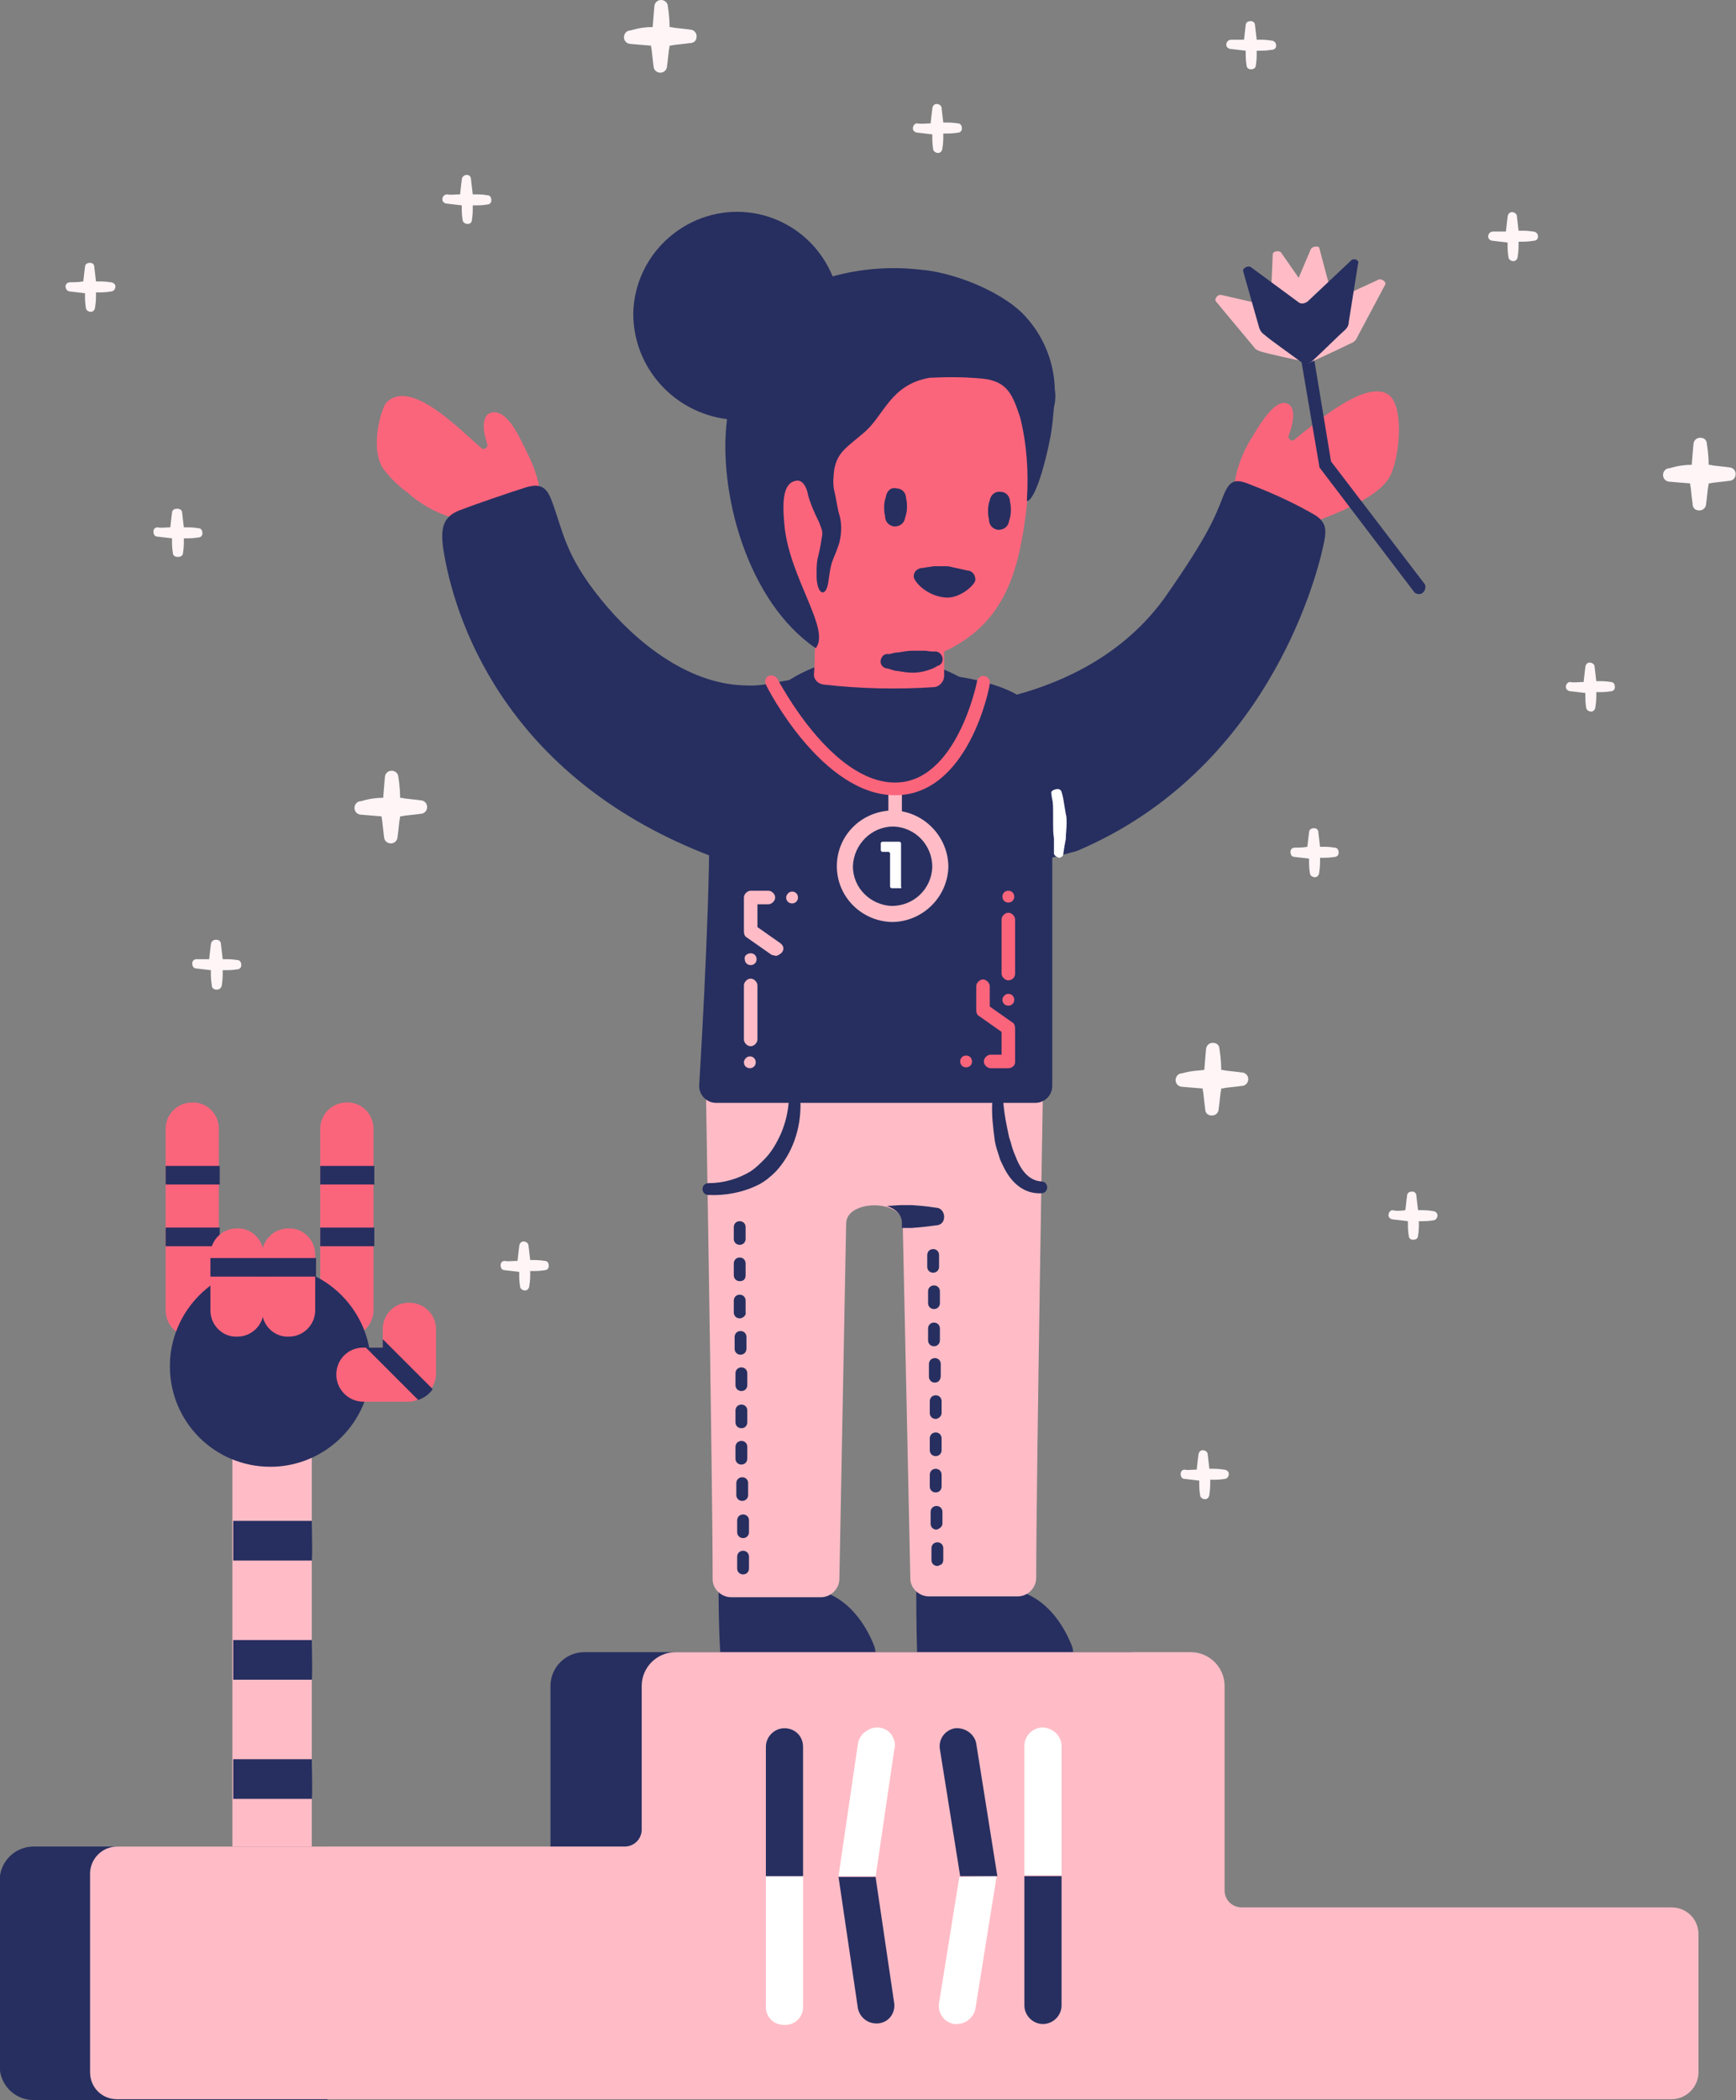 <?xml version="1.0" encoding="utf-8"?>
<!-- Generator: Adobe Illustrator 26.2.1, SVG Export Plug-In . SVG Version: 6.00 Build 0)  -->
<svg version="1.1" id="Calque_1" xmlns="http://www.w3.org/2000/svg" xmlns:xlink="http://www.w3.org/1999/xlink" x="0px" y="0px"
	 viewBox="0 0 205.5 248.5" style="enable-background:new 0 0 205.5 248.5;" xml:space="preserve">
<rect x="0" y="0" width="205.5" height="248.5" fill="#808080" stroke="none"/>
<style type="text/css">
	.st0{clip-path:url(#SVGID_00000072277766263392543500000011617843422449440191_);}
	.st1{fill:#FFBCC6;}
	.st2{fill:#FB657C;}
	.st3{fill:#272F60;}
	.st4{fill:#FFFFFF;}
	.st5{fill:#FFF5F7;}
</style>
<g id="TEXTES_FR">
</g>
<g>
	<g id="ILLUSTRATIONS">
		<g id="ICONO_00000070108196046343422350000008966603590513151140_" transform="translate(118.262 483.999)">
			<g id="Groupe_1229_00000171686743779613466820000008994006477444125841_" transform="translate(19.648 130.362)">
				<g>
					<g>
						<defs>
							<rect id="SVGID_1_" x="-118.3" y="-484" width="39" height="117.5"/>
						</defs>
						<clipPath id="SVGID_00000026883293999347120500000016310362697389244309_">
							<use xlink:href="#SVGID_1_"  style="overflow:visible;"/>
						</clipPath>
						
							<g id="Groupe_1228_00000021827226857247726930000007747977002001192321_" style="clip-path:url(#SVGID_00000026883293999347120500000016310362697389244309_);">
							<path id="Tracé_4460_00000138535423387040218500000014332458985901910695_" class="st1" d="M-52.9-366.5h-32.2
								c-14,0-25.3-11.3-25.3-25.2v-56.8c0-2.6,2.1-4.7,4.7-4.7c2.6,0,4.7,2.1,4.7,4.7v56.8c0,8.8,7.1,15.8,15.9,15.9h32.2
								c2.6,0,4.7,2.1,4.7,4.7C-48.2-368.5-50.3-366.5-52.9-366.5"/>
							<path id="Tracé_4461_00000181790613509463539580000008221036762732998576_" class="st2" d="M-100-459.3
								c0,1.8,1.5,3.2,3.2,3.1c1.7,0,3.1-1.4,3.1-3.1v-21.5c0-1.8-1.5-3.2-3.2-3.1c-1.7,0-3.1,1.4-3.1,3.1V-459.3z"/>
							
								<rect id="Rectangle_696_00000072241729911227439540000014663164653132502917_" x="-100" y="-469.1" class="st3" width="6.4" height="2.2"/>
							
								<rect id="Rectangle_697_00000155853167626695697070000008341101753137298874_" x="-100" y="-476.4" class="st3" width="6.4" height="2.2"/>
							<path id="Tracé_4462_00000167359286820411396390000001389660970409090695_" class="st2" d="M-118.3-459.3
								c0,1.8,1.5,3.2,3.2,3.1c1.7,0,3.1-1.4,3.1-3.1v-21.5c0-1.8-1.5-3.2-3.2-3.1c-1.7,0-3.1,1.4-3.1,3.1V-459.3z"/>
							
								<rect id="Rectangle_698_00000107572367213479020330000012959616033058257807_" x="-118.3" y="-469.1" class="st3" width="6.4" height="2.2"/>
							
								<rect id="Rectangle_699_00000151502489175142797910000014073749180817491095_" x="-118.3" y="-476.4" class="st3" width="6.4" height="2.2"/>
							<path id="Tracé_4463_00000085251085853020094780000006747267003754127748_" class="st3" d="M-105.9-464.6
								c6.6,0,11.9,5.4,11.9,11.9c0,6.6-5.4,11.9-11.9,11.9c-6.6,0-11.9-5.3-11.9-11.9C-117.8-459.2-112.5-464.6-105.9-464.6"/>
							<path id="Tracé_4464_00000110428959710930480340000003315720605769635005_" class="st2" d="M-92.6-454.9v-2.2
								c0-1.8,1.5-3.2,3.2-3.1c1.7,0,3.1,1.4,3.1,3.1v5.3c0,0.9-0.4,1.7-1,2.3c-0.6,0.6-1.4,1-2.3,1h-5.3c-1.8,0-3.2-1.5-3.2-3.2
								c0-1.8,1.4-3.2,3.2-3.2L-92.6-454.9L-92.6-454.9z"/>
							<path id="Tracé_4465_00000174587904244724210150000015922088321272117395_" class="st2" d="M-106.9-459.3
								c0,1.8,1.5,3.2,3.2,3.1c1.7,0,3.1-1.4,3.1-3.1v-6.6c0-1.8-1.5-3.2-3.2-3.1c-1.7,0-3.1,1.4-3.1,3.1V-459.3"/>
							
								<rect id="Rectangle_700_00000123409225497766938550000001391428090336445077_" x="-106.9" y="-465.5" class="st3" width="6.4" height="2.2"/>
							<path id="Tracé_4466_00000139986669621856769980000004622829369207570825_" class="st2" d="M-113-459.3
								c0,1.8,1.5,3.2,3.2,3.1c1.7,0,3.1-1.4,3.1-3.1v-6.6c0-1.8-1.5-3.2-3.2-3.1c-1.7,0-3.1,1.4-3.1,3.1V-459.3"/>
							
								<rect id="Rectangle_701_00000106108802926533765810000018061465844916465804_" x="-113" y="-465.5" class="st3" width="6.4" height="2.2"/>
							<path id="Tracé_4467_00000018227660402935602620000000967512481725451665_" class="st3" d="M-92.6-454.9h-2l6.2,6.2
								c0.5-0.2,0.9-0.4,1.3-0.8c0.2-0.2,0.3-0.3,0.4-0.5l-5.9-5.9L-92.6-454.9z"/>
							<path id="Tracé_4468_00000022535613523242196460000009470042801900109474_" class="st3" d="M-56.7-366.5h-4.7v-9.3h4.7
								C-56.7-366.5-56.7-366.5-56.7-366.5z M-70.8-366.5h-4.7v-9.3h4.7V-366.5z M-84.9-366.5h-0.1c-1.9,0-3.7-0.2-5.6-0.6l2-9.1
								c1.1,0.2,2.3,0.4,3.5,0.4h0.1L-84.9-366.5z M-100.9-372.1L-100.9-372.1c-1.5-1.2-2.9-2.6-4.1-4.1v-0.1l7.4-5.7
								c0.7,0.9,1.6,1.8,2.5,2.6v0.1L-100.9-372.1z M-109.8-386.5L-109.8-386.5c-0.4-1.7-0.5-3.5-0.5-5.2v-0.4h9.3v0.4
								c0,1.1,0.1,2.2,0.4,3.3L-109.8-386.5z M-101-401.5h-9.3v-4.7h9.3C-100.9-401.5-101-401.5-101-401.5z M-101-415.6h-9.3v-4.7
								h9.3C-100.9-415.6-101-415.6-101-415.6z M-101-429.7h-9.3v-4.7h9.3C-100.9-429.8-101-429.7-101-429.7z M-101-443.8h-9.3v-4.7
								h9.3C-100.9-443.8-101-443.8-101-443.8z"/>
						</g>
					</g>
				</g>
			</g>
			<g id="Groupe_1231_00000154393657940052075780000000273723379249834626_" transform="translate(0 0.001)">
				<g>
					<g id="Groupe_1230_00000109742005267601681090000017335464877513718661_" transform="translate(0 0)">
						<path id="Tracé_4469_00000153693266342435530960000016653571968846583945_" class="st3" d="M-33.2-295.8c0,0,7.2-1.2,11.9,0
							c3.5,0.9,5.5,4,6.5,6.5c0.3,0.7,0.2,1.6-0.2,2.2c-0.4,0.6-1.2,1-1.9,1h-13.7c-1.3,0-2.4-1.1-2.4-2.4
							C-33.2-291.3-33.2-295.8-33.2-295.8z"/>
						<path id="Tracé_4470_00000127730072366126137250000003196374405875412915_" class="st3" d="M-9.8-295.8c0,0,7.2-1.2,11.9,0
							c3.5,0.9,5.5,4,6.5,6.5c0.3,0.7,0.2,1.6-0.2,2.2c-0.4,0.6-1.2,1-1.9,1H-7.3c-1.3,0-2.4-1.1-2.4-2.4
							C-9.8-291.3-9.8-295.8-9.8-295.8z"/>
						<path id="Tracé_4471_00000001654238835204173860000016082546516646478748_" class="st1" d="M5.3-361.3c0,0-0.9,52.3-0.9,64
							c0,1.2-1,2.2-2.2,2.2l0,0H-8.3c-1.2,0-2.2-1-2.2-2.1v0v0l-0.9-42c0-2.9-6.7-2.9-6.7,0l-0.8,42c0,1.2-1,2.2-2.2,2.2l0,0h-10.6
							c-1.2,0-2.2-1-2.2-2.1v0c0,0,0,0,0,0c0-11.7-0.9-64-0.9-64H5.3z"/>
						<path id="Tracé_4472_00000067937665176424044980000003365769404512174009_" class="st3" d="M-24.9-353.6
							c-0.1,1.3-0.4,2.5-0.9,3.7c-0.5,1.1-1.1,2.2-2,3.1c-0.5,0.5-1,1-1.6,1.4c-1.5,0.9-3.2,1.4-5,1.4c-0.4,0-0.7,0.3-0.7,0.7
							s0.3,0.7,0.7,0.7c2,0.1,4.1-0.3,5.9-1.2c0.8-0.4,1.5-1,2.1-1.6c1-1.1,1.7-2.3,2.2-3.7c0.5-1.4,0.7-2.8,0.7-4.2
							c0-0.4-0.3-0.7-0.7-0.7C-24.6-354.3-24.9-354-24.9-353.6"/>
						<path id="Tracé_4473_00000064323845638687272260000000781724806362314174_" class="st3" d="M-0.8-353.6
							c-0.1,1.5,0.1,3.1,0.3,4.6c0.1,0.6,0.3,1.2,0.5,1.8c0.1,0.4,0.3,0.8,0.5,1.2c0.9,1.9,2.4,3.3,4.5,3.2c0.4,0,0.7-0.3,0.7-0.7
							s-0.3-0.7-0.7-0.7c-1.4-0.1-2.3-1.2-2.9-2.6c-0.1-0.3-0.3-0.7-0.4-1c-0.2-0.5-0.3-1.1-0.5-1.6c-0.3-1.4-0.6-2.8-0.7-4.3
							c0-0.4-0.3-0.6-0.6-0.6h0C-0.5-354.3-0.8-354-0.8-353.6"/>
						<path id="Tracé_4474_00000088123783470433106570000001759954246723582634_" class="st3" d="M-30.3-297.7
							c-0.4,0-0.7-0.3-0.7-0.7c0,0,0,0,0,0v-1.4c0-0.4,0.3-0.7,0.7-0.7h0h0c0.4,0,0.7,0.3,0.7,0.7c0,0,0,0,0,0v1.4
							C-29.6-298-29.9-297.7-30.3-297.7 M-30.3-302c-0.4,0-0.7-0.3-0.7-0.7c0,0,0,0,0,0v-1.4c0-0.2,0.1-0.4,0.2-0.5
							c0.1-0.1,0.3-0.2,0.5-0.2c0.4,0,0.7,0.3,0.7,0.7c0,0,0,0,0,0v1.4C-29.6-302.3-29.9-302-30.3-302L-30.3-302L-30.3-302
							 M-30.4-306.4c-0.4,0-0.7-0.3-0.7-0.7c0,0,0,0,0,0v-1.4c0-0.4,0.3-0.7,0.7-0.7h0h0c0.4,0,0.7,0.3,0.7,0.7c0,0,0,0,0,0v1.4
							C-29.7-306.7-30-306.4-30.4-306.4L-30.4-306.4L-30.4-306.4 M-30.5-310.7c-0.4,0-0.7-0.3-0.7-0.7c0,0,0,0,0,0c0,0,0,0,0,0v-1.4
							c0-0.2,0.1-0.4,0.2-0.5c0.1-0.1,0.3-0.2,0.5-0.2c0.4,0,0.7,0.3,0.7,0.7c0,0,0,0,0,0v1.4c0,0.2-0.1,0.4-0.2,0.5
							C-30.1-310.8-30.3-310.7-30.5-310.7 M-30.5-315c-0.4,0-0.7-0.3-0.7-0.7c0,0,0,0,0,0v-1.4c0-0.2,0.1-0.4,0.2-0.5
							c0.1-0.1,0.3-0.2,0.5-0.2c0.4,0,0.7,0.3,0.7,0.7c0,0,0,0,0,0v1.4C-29.8-315.4-30-315-30.5-315C-30.5-315-30.5-315-30.5-315
							 M-30.5-319.4c-0.4,0-0.7-0.3-0.7-0.7c0,0,0,0,0,0v-1.4c0-0.4,0.3-0.7,0.7-0.7h0h0c0.4,0,0.7,0.3,0.7,0.7c0,0,0,0,0,0
							c0,0,0,0,0,0v1.4C-29.8-319.7-30.1-319.4-30.5-319.4C-30.5-319.4-30.5-319.4-30.5-319.4 M-30.6-323.7c-0.4,0-0.7-0.3-0.7-0.7
							c0,0,0,0,0,0v-1.4c0-0.4,0.3-0.7,0.7-0.7h0h0c0.4,0,0.7,0.3,0.7,0.7c0,0,0,0,0,0v1.4c0,0.2-0.1,0.4-0.2,0.5
							C-30.2-323.8-30.4-323.7-30.6-323.7 M-30.7-328c-0.4,0-0.7-0.3-0.7-0.7c0,0,0,0,0,0v-1.4c0-0.4,0.3-0.7,0.7-0.7h0h0
							c0.4,0,0.7,0.3,0.7,0.7c0,0,0,0,0,0v1.4C-29.9-328.4-30.3-328-30.7-328C-30.7-328-30.7-328-30.7-328L-30.7-328 M-30.7-332.4
							c-0.4,0-0.7-0.3-0.7-0.7c0,0,0,0,0,0v-1.4c0-0.4,0.3-0.7,0.7-0.7h0h0c0.4,0,0.7,0.3,0.7,0.7c0,0,0,0,0,0v1.4
							C-30-332.7-30.2-332.4-30.7-332.4C-30.7-332.4-30.7-332.4-30.7-332.4 M-30.7-336.7c-0.4,0-0.7-0.3-0.7-0.7c0,0,0,0,0,0v-1.4
							c0-0.4,0.3-0.7,0.7-0.7h0h0c0.4,0,0.7,0.3,0.7,0.7c0,0,0,0,0,0v1.4C-30-337-30.3-336.7-30.7-336.7L-30.7-336.7L-30.7-336.7"/>
						<path id="Tracé_4475_00000144317123224727208140000009231030920474494593_" class="st3" d="M-7.3-298.7
							c-0.4,0-0.7-0.3-0.7-0.7c0,0,0,0,0,0v0l0-1.4c0-0.4,0.3-0.7,0.7-0.7c0,0,0,0,0,0h0c0.4,0,0.7,0.3,0.7,0.7c0,0,0,0,0,0v1.4
							c0,0.2-0.1,0.4-0.2,0.5C-7-298.8-7.2-298.7-7.3-298.7 M-7.4-303c-0.4,0-0.7-0.3-0.7-0.7c0,0,0,0,0,0v0l0-1.4
							c0-0.4,0.3-0.7,0.7-0.7c0,0,0,0,0,0h0c0.4,0,0.7,0.3,0.7,0.7c0,0,0,0,0,0v0l0,1.4C-6.7-303.4-7-303.1-7.4-303 M-7.5-307.4
							c-0.4,0-0.7-0.3-0.7-0.7c0,0,0,0,0,0v-1.4c0-0.2,0.1-0.4,0.2-0.5c0.1-0.1,0.3-0.2,0.5-0.2c0.4,0,0.7,0.3,0.7,0.7c0,0,0,0,0,0
							v0l0,1.4C-6.8-307.7-7.1-307.4-7.5-307.4 M-7.5-311.7c-0.4,0-0.7-0.3-0.7-0.7c0,0,0,0,0,0v-1.4c0-0.2,0.1-0.4,0.2-0.5
							c0.1-0.1,0.3-0.2,0.5-0.2c0.4,0,0.7,0.3,0.7,0.7c0,0,0,0,0,0v1.4C-6.8-312-7.1-311.7-7.5-311.7 M-7.5-316.1
							c-0.4,0-0.7-0.3-0.7-0.7c0,0,0,0,0,0v-1.4c0-0.2,0.1-0.4,0.2-0.5c0.1-0.1,0.3-0.2,0.5-0.2c0.4,0,0.7,0.3,0.7,0.7v1.4
							C-6.8-316.4-7.2-316.1-7.5-316.1 M-7.6-320.4c-0.4,0-0.7-0.3-0.7-0.7c0,0,0,0,0,0v-1.5c0-0.2,0.1-0.4,0.2-0.5
							c0.1-0.1,0.3-0.2,0.5-0.2c0.4,0,0.7,0.3,0.7,0.7c0,0,0,0,0,0v1.4C-6.9-320.7-7.2-320.4-7.6-320.4 M-7.7-324.7
							c-0.4,0-0.7-0.3-0.7-0.7c0,0,0,0,0,0v0l0-1.4c0-0.4,0.3-0.7,0.7-0.7c0,0,0,0,0,0h0c0.4,0,0.7,0.3,0.7,0.7c0,0,0,0,0,0v0l0,1.4
							C-7-325-7.3-324.7-7.7-324.7 M-7.7-329.1c-0.4,0-0.7-0.3-0.7-0.7c0,0,0,0,0,0v0l0-1.4c0-0.4,0.3-0.7,0.7-0.7c0,0,0,0,0,0h0
							c0.4,0,0.7,0.3,0.7,0.7c0,0,0,0,0,0v0l0,1.4C-7-329.4-7.3-329.1-7.7-329.1C-7.7-329.1-7.7-329.1-7.7-329.1L-7.7-329.1
							 M-7.8-333.4c-0.4,0-0.7-0.3-0.7-0.7c0,0,0,0,0,0v-1.4c0-0.2,0.1-0.4,0.2-0.5c0.1-0.1,0.3-0.2,0.5-0.2c0.4,0,0.7,0.3,0.7,0.7
							c0,0,0,0,0,0v1.4C-7.1-333.7-7.4-333.4-7.8-333.4C-7.8-333.4-7.8-333.4-7.8-333.4L-7.8-333.4"/>
						<path id="Tracé_4476_00000055709350371387212140000000913279007849867448_" class="st3" d="M-7.5-341.1c0,0-1.2-0.2-2.8-0.3
							c-0.4,0-0.8,0-1.2,0c-0.6,0-1.3,0.1-1.8,0.1c1,0.3,1.8,1,1.8,2l0,0.6c0.4,0,0.8,0,1.2,0c1.5-0.1,2.8-0.3,2.8-0.3
							c0.6,0,1-0.4,1-1C-6.5-340.6-6.9-341.1-7.5-341.1L-7.5-341.1z"/>
						<path id="Tracé_4477_00000078756671522995929030000009424052416445234084_" class="st2" d="M28.7-423.3
							c-0.2,0-0.3-0.1-0.4-0.3c-1.2-2.6,0.2-6.1,1.2-7.9c1-1.7,2.9-5.1,4.4-4.8c1.2,0.2,1.1,1.9,0.4,3.8c-0.1,0.2,0,0.5,0.3,0.6
							c0.2,0.1,0.3,0,0.4-0.1c2.7-2.2,8.5-7.1,11.1-5.3c1.8,1.3,1.4,6.9,0.3,9.4c-1.1,2.6-6.1,4.5-8.9,5.6
							C37.5-422.2,28.7-423.3,28.7-423.3z"/>
						<path id="Tracé_4478_00000160166352130280307290000004343405504369028229_" class="st2" d="M-55.3-422.2
							c0.2,0,0.3-0.1,0.4-0.2c1.4-2.6,0-6.1-0.9-7.9c-0.9-1.8-2.3-5.2-4.2-4.9c-1.2,0.2-1.2,1.9-0.6,3.7c0.1,0.2,0,0.5-0.3,0.6
							c-0.2,0.1-0.3,0-0.4-0.1c-2.7-2.3-8.3-8.2-11.2-5.4c-0.6,0.6-2.1,5.6-0.3,8c0.8,1,1.7,1.9,2.8,2.7c1.9,1.7,4.2,2.8,6.6,3.3
							L-55.3-422.2z"/>
						<path id="Tracé_4479_00000020393449275845638500000013985367413945321647_" class="st3" d="M-30.2-402.9
							c-6.7-0.2-13.2-5.2-17.8-11.3c-3.4-4.5-3.7-7.2-4.9-10.4c-0.6-1.7-1.3-2.3-3.2-1.7s-6,2-7.8,2.7c-2,0.8-2.3,2.2-1.8,5.1
							c1.6,9.3,8.3,26.9,31.6,35.8c12.4,4.7,25.3,4.4,43.3-0.6c22.5-9.5,28.2-32.3,28.9-34.9c0.6-2.6,1-3.7-0.6-4.8
							c-2.4-1.4-5-2.6-7.6-3.6c-1.9-0.8-2.6-0.7-3.4,1.4c-0.9,2.3-1.7,4.5-6.8,11.8c-4.9,6.9-12.1,10.1-17.6,11.6
							c0,0-4.6-3.1-16.8-2.6S-26.5-402.7-30.2-402.9z"/>
						<path id="Tracé_4480_00000057145999333836340340000010899353307582260628_" class="st3" d="M-14.6-406.4
							c11.5,0,20.8,9.3,20.9,20.8v30.1c0,1.1-0.9,2-2,2h-37.8c-1.1,0-2-0.9-2-2c0,0,0,0,0,0c0,0,1.2-19.3,1.2-30.1
							C-34.3-397-26.1-406.4-14.6-406.4"/>
						<path id="Tracé_4481_00000158020137360848475970000000519376391739711405_" class="st2" d="M-21.8-408.1
							c-4.5-3.8-7-10.7-7.2-16.2c-0.3-7.9,1-12.6,2.8-15.4c2.9-4.6,8-7.5,13.5-7.5c0.3,0-0.3,0,0,0c6,0.2,11.4,2.6,13.8,7.2
							c2.6,4.9,2.8,10.1,2.2,15.7c-0.9,8.1-2.7,14.1-9.8,17.4c0,0,0,2,0,2.9c0,0.6-0.5,1.2-1.1,1.3c-4.4,0.3-8.8,0.2-13.2-0.3
							c-0.7-0.1-1.2-0.7-1.1-1.3C-21.8-405.5-21.8-408.1-21.8-408.1L-21.8-408.1z"/>
						<path id="Tracé_4482_00000069384310892881689240000008039995111132074137_" class="st3" d="M-1.1-424.8
							c-0.1,0.3-0.2,0.7-0.2,1.1c0,0.4,0,0.8,0.1,1.1c0,0.7,0.4,1.2,1.1,1.3c0.7,0,1.2-0.4,1.3-1.1l0,0c0.1-0.3,0.2-0.7,0.2-1.1
							c0-0.4,0-0.8-0.1-1.1c0-0.7-0.5-1.2-1.1-1.2C-0.5-425.9-1-425.4-1.1-424.8L-1.1-424.8z"/>
						<path id="Tracé_4483_00000061471011807137243020000010581572356013308558_" class="st3" d="M-13.4-425.2
							c-0.1,0.3-0.2,0.7-0.2,1.1c0,0.4,0,0.8,0.1,1.1c0,0.7,0.4,1.2,1.1,1.3c0.7,0,1.2-0.4,1.3-1.1l0,0c0.1-0.3,0.2-0.7,0.2-1.1
							c0-0.4,0-0.8-0.1-1.1c0-0.7-0.5-1.2-1.1-1.2C-12.8-426.4-13.3-425.9-13.4-425.2L-13.4-425.2z"/>
						<path id="Tracé_4484_00000163777908658010327450000001619521355298613144_" class="st3" d="M-6.4-413.3
							c1.7,0.2,3.6-1.5,3.6-2.1c0-0.6-0.4-1.1-1-1.1c0,0,0,0,0,0h0c0,0-0.8-0.2-1.8-0.4c-0.3-0.1-0.5-0.1-0.8-0.1
							c-0.4,0-0.9,0-1.3,0c-0.8,0.1-1.3,0.2-1.3,0.2c-0.6,0-1.1,0.4-1.1,1c0,0,0,0,0,0C-10.1-415.2-8.6-413.5-6.4-413.3z"/>
						<path id="Tracé_4485_00000064355198111964373010000015474089425123844017_" class="st3" d="M6.6-438c-0.1-3.4-1.5-6.6-3.9-9
							c-2.7-2.6-8.1-4.8-12.1-5.1c-3.5-0.4-7-0.1-10.3,0.8c-2.6-6.3-9.7-9.3-16-6.7c-4.5,1.9-7.5,6.2-7.6,11.1
							c0,6.4,4.8,11.7,11.1,12.5c-1.1,8.6,2.4,21.6,10.5,27.1c1.8-2.2-3.1-8.3-3.7-14.5c-0.3-3.1-0.1-5,1.3-5.3
							c1.2-0.3,1.5,1.7,1.5,1.7c0.3,1.1,0.8,2.2,1.3,3.2c0.3,0.9,0.5,1,0.3,1.9c-0.1,0.8-0.3,1.7-0.5,2.5c-0.1,0.6-0.1,1.2-0.1,1.9
							c0,0.9,0.2,1.9,0.7,2c0.4,0,0.6-0.6,0.7-1.3c0.1-0.7,0.2-1.5,0.4-2.2c0.2-0.6,0.6-1.4,0.9-2.4c0.3-1.2,0.3-2.5-0.1-3.6
							c-0.2-0.9-0.3-1.7-0.5-2.5c-0.2-0.9-0.1-1.8,0-2.6c0.4-2,1.4-2.5,3.5-4.3c2.4-2,3.1-5.7,7.8-6.5c2.1-0.1,4.1-0.1,6.2,0.1
							c3,0.3,3.6,1.9,4.5,4.6c0.8,3.2,1,6.5,0.8,9.7c0,0.1,0,0.2,0,0.2c0.9-0.1,2.1-4,2.8-7.7c0.2-1.1,0.3-2.3,0.4-3.4
							C6.7-436.6,6.7-437.3,6.6-438z"/>
						<path id="Tracé_4486_00000110436017529170598400000016716879192935298996_" class="st3" d="M-7.7-406.9c0,0-0.4,0-1-0.1
							c-0.4,0-1,0-1.6,0c-0.5,0-1,0.1-1.6,0.2c-0.4,0-0.7,0.1-1.1,0.2c-0.5-0.1-0.9,0.2-1,0.7c-0.1,0.5,0.2,0.9,0.7,1c0,0,0,0,0.1,0
							c0.4,0.1,0.8,0.3,1.2,0.3c0.6,0.1,1.2,0.2,1.8,0.2c0.6,0,1.2-0.1,1.8-0.3c0.4-0.1,0.8-0.3,1.1-0.5c0.5-0.1,0.7-0.6,0.6-1
							c0,0,0,0,0,0l0,0C-6.8-406.6-7.2-407-7.7-406.9L-7.7-406.9C-7.7-406.9-7.7-406.9-7.7-406.9L-7.7-406.9z"/>
						<path id="Tracé_4487_00000121255136633942760250000012577179459399215806_" class="st4" d="M7.6-382.9c0,0,0.1-0.8,0.3-1.8
							c0-0.6,0.1-1.2,0.1-1.9c0-0.4,0-0.8-0.1-1.1c-0.1-0.6-0.2-1.2-0.3-1.8c-0.1-0.5-0.2-0.8-0.2-0.8c-0.1-0.3-0.4-0.4-0.7-0.3
							c-0.4,0.1-0.6,0.3-0.5,0.5c0,0,0,0.3,0.1,0.7s0.1,1,0.1,1.7c0,0.3,0,0.7,0,1.1c0,0.6,0,1.2,0.1,1.8c0,1,0,1.8,0,1.8
							c0,0.2,0.3,0.4,0.6,0.5C7.3-382.5,7.6-382.7,7.6-382.9z"/>
						<path id="Tracé_4488_00000140701688484695649840000014672669224709944708_" class="st2" d="M1.1-357.6h-2.1
							c-0.4,0-0.8-0.4-0.8-0.8c0-0.4,0.4-0.8,0.8-0.8c0,0,0,0,0,0h1.3v-2.7l-2.7-1.9c-0.2-0.1-0.3-0.4-0.3-0.7v-2.8
							c0-0.4,0.4-0.8,0.8-0.8c0.4,0,0.8,0.4,0.8,0.8v2.4l2.7,1.9c0.2,0.1,0.3,0.4,0.3,0.7v4C1.9-357.9,1.5-357.6,1.1-357.6
							L1.1-357.6"/>
						<path id="Tracé_4489_00000160172846496447807740000002298836338122326183_" class="st2" d="M1.1-368c-0.4,0-0.8-0.4-0.8-0.8
							v0v-6.4c0-0.4,0.4-0.8,0.8-0.8c0.4,0,0.8,0.4,0.8,0.8v6.4C1.9-368.3,1.5-368,1.1-368L1.1-368"/>
						<path id="Tracé_4490_00000029031739008537592740000003439660553880478362_" class="st2" d="M1.1-378.6c0.4,0,0.7,0.3,0.7,0.7
							c0,0.4-0.3,0.7-0.7,0.7c-0.4,0-0.7-0.3-0.7-0.7C0.4-378.3,0.7-378.6,1.1-378.6C1.1-378.6,1.1-378.6,1.1-378.6"/>
						<path id="Tracé_4491_00000087370160960045095580000012887310746547732122_" class="st2" d="M1.1-366.4c0.4,0,0.7,0.3,0.7,0.7
							s-0.3,0.7-0.7,0.7c-0.4,0-0.7-0.3-0.7-0.7C0.4-366,0.7-366.4,1.1-366.4"/>
						<path id="Tracé_4492_00000024003052236900274740000013411568409945625772_" class="st2" d="M-3.9-359.1
							c0.4,0,0.7,0.3,0.7,0.7s-0.3,0.7-0.7,0.7c-0.4,0-0.7-0.3-0.7-0.7C-4.6-358.8-4.3-359.1-3.9-359.1"/>
						<path id="Tracé_4493_00000024709817986737117230000016542655568530400702_" class="st1" d="M-26.4-370.9
							c-0.2,0-0.3-0.1-0.5-0.1l-3-2.1c-0.2-0.1-0.3-0.4-0.3-0.7v-4c0-0.4,0.4-0.8,0.8-0.8h2.1c0.4,0,0.8,0.4,0.8,0.8
							s-0.4,0.8-0.8,0.8h-1.3v2.7l2.7,1.9c0.4,0.3,0.5,0.7,0.2,1.1C-25.9-371.1-26.2-370.9-26.4-370.9"/>
						<path id="Tracé_4494_00000043440101090786492720000003237834454919414960_" class="st1" d="M-29.4-360.2
							c-0.4,0-0.8-0.4-0.8-0.8l0,0v-6.4c0-0.4,0.4-0.8,0.8-0.8c0.4,0,0.8,0.4,0.8,0.8v6.4C-28.6-360.6-29-360.2-29.4-360.2
							C-29.4-360.2-29.4-360.2-29.4-360.2L-29.4-360.2z"/>
						<path id="Tracé_4495_00000161634190534072831560000004132204941551286959_" class="st1" d="M-29.5-359c0.4,0,0.7,0.3,0.7,0.7
							c0,0.4-0.3,0.7-0.7,0.7c-0.4,0-0.7-0.3-0.7-0.7C-30.2-358.6-29.9-359-29.5-359"/>
						<path id="Tracé_4496_00000021113189785779517990000014335101016624890294_" class="st1" d="M-29.4-371.2
							c0.4,0,0.7,0.3,0.7,0.7c0,0.4-0.3,0.7-0.7,0.7c-0.4,0-0.7-0.3-0.7-0.7C-30.2-370.9-29.8-371.2-29.4-371.2"/>
						<path id="Tracé_4497_00000052089447492002094870000004947686820931275959_" class="st1" d="M-24.5-378.5
							c0.4,0,0.7,0.3,0.7,0.7c0,0.4-0.3,0.7-0.7,0.7c-0.4,0-0.7-0.3-0.7-0.7C-25.2-378.1-24.9-378.5-24.5-378.5
							C-24.5-378.5-24.5-378.5-24.5-378.5"/>
						<path id="Tracé_4498_00000091011995447137401260000013529863241944894129_" class="st3" d="M-49.1-288.5h64.9v42.1h-68.9
							v-38.1C-53.1-286.7-51.3-288.5-49.1-288.5C-49.1-288.5-49.1-288.5-49.1-288.5z"/>
						<path id="Tracé_4499_00000183237182887302865700000013053487361949530248_" class="st3" d="M-79.5-235.5h-34.8
							c-2.2,0-4-1.8-4-4c0,0,0,0,0,0v-22c0-2.2,1.8-4,4-4c0,0,0,0,0,0h34.8V-235.5z"/>
						<path id="Tracé_4500_00000018955657194199962920000016970656725841880194_" class="st1" d="M79.6-258.3H28.7
							c-1.1,0-2-0.9-2-2v-24.2c0-2.2-1.8-4-4-4c0,0,0,0,0,0h-61c-2.2,0-4,1.8-4,4c0,0,0,0,0,0v17c0,1.1-0.9,2-2,2h-60.1
							c-1.8,0-3.2,1.5-3.2,3.2c0,0,0,0,0,0v23.5c0,1.8,1.4,3.2,3.2,3.2H79.6c1.8,0,3.2-1.5,3.2-3.2c0,0,0,0,0,0v-16.3
							C82.8-256.9,81.4-258.3,79.6-258.3L79.6-258.3z"/>
						<path id="Tracé_4501_00000085208858645620624730000002407397108237958843_" class="st5" d="M-72.9-389.6
							c0.1-1.4,0.2-2.4,0.2-2.4c0-0.4,0.3-0.8,0.8-0.8c0.4,0,0.8,0.3,0.8,0.8c0,0,0.2,1.1,0.2,2.4c0.3,0,0.5,0.1,0.7,0.1
							c1,0.1,1.7,0.2,1.7,0.2c0.4,0,0.8,0.3,0.8,0.8c0,0.4-0.3,0.8-0.8,0.8c0,0,0,0,0,0c0,0-0.7,0.1-1.7,0.2c-0.2,0-0.4,0.1-0.7,0.1
							c0,0.3-0.1,0.5-0.1,0.7c-0.1,1-0.2,1.7-0.2,1.7c0,0.4-0.3,0.8-0.8,0.8c-0.4,0-0.8-0.3-0.8-0.8c0,0-0.1-0.7-0.2-1.7
							c0-0.2-0.1-0.5-0.1-0.7c-1.3-0.1-2.4-0.2-2.4-0.2c-0.4,0-0.8-0.3-0.8-0.8c0-0.4,0.3-0.8,0.8-0.8
							C-74.5-389.5-73.7-389.6-72.9-389.6z"/>
						<path id="Tracé_4502_00000084506202101790792900000010087594223176239544_" class="st5" d="M-41-480.8
							c0.1-1.4,0.2-2.4,0.2-2.4c0-0.4,0.3-0.8,0.8-0.8c0.4,0,0.8,0.3,0.8,0.8c0,0,0.2,1.1,0.2,2.4c0.3,0,0.5,0.1,0.7,0.1
							c1,0.1,1.7,0.2,1.7,0.2c0.4,0,0.8,0.3,0.8,0.8s-0.3,0.8-0.8,0.8c0,0,0,0,0,0c0,0-0.7,0.1-1.7,0.2c-0.2,0-0.4,0.1-0.7,0.1
							c0,0.3-0.1,0.5-0.1,0.7c-0.1,1-0.2,1.7-0.2,1.7c0,0.4-0.3,0.8-0.8,0.8c-0.4,0-0.8-0.3-0.8-0.8c0,0,0,0,0,0
							c0,0-0.1-0.7-0.2-1.7c0-0.2-0.1-0.5-0.1-0.7c-1.3-0.1-2.4-0.2-2.4-0.2c-0.4,0-0.8-0.3-0.8-0.8c0-0.4,0.3-0.8,0.8-0.8
							C-42.6-480.7-41.8-480.8-41-480.8"/>
						<path id="Tracé_4503_00000171717264447629732560000018112672486603984316_" class="st5" d="M82-429c0.1-1.4,0.2-2.4,0.2-2.4
							c0-0.4,0.3-0.8,0.8-0.8s0.8,0.3,0.8,0.8c0,0,0.2,1.1,0.2,2.4c0.3,0,0.5,0.1,0.7,0.1c1,0.1,1.7,0.2,1.7,0.2
							c0.4,0,0.8,0.3,0.8,0.8c0,0.4-0.3,0.8-0.8,0.8c0,0-0.7,0.1-1.7,0.2c-0.2,0-0.4,0.1-0.7,0.1c0,0.3-0.1,0.5-0.1,0.7
							c-0.1,1-0.2,1.7-0.2,1.7c0,0.4-0.3,0.8-0.8,0.8s-0.8-0.3-0.8-0.8c0,0-0.1-0.7-0.2-1.7c0-0.2-0.1-0.5-0.1-0.7
							c-1.3-0.1-2.4-0.2-2.4-0.2c-0.4,0-0.8-0.3-0.8-0.8c0-0.4,0.3-0.8,0.8-0.8C80.4-428.9,81.2-429,82-429"/>
						<path id="Tracé_4504_00000054980238834246890610000000552870356422896533_" class="st5" d="M24.3-357.4
							c0.1-1.4,0.2-2.4,0.2-2.4c0-0.4,0.3-0.8,0.8-0.8s0.8,0.3,0.8,0.8c0,0,0.2,1.1,0.2,2.4c0.3,0,0.5,0.1,0.7,0.1
							c1,0.1,1.7,0.2,1.7,0.2c0.4,0,0.8,0.3,0.8,0.8c0,0.4-0.3,0.8-0.8,0.8l0,0c0,0-0.7,0.1-1.7,0.2c-0.2,0-0.4,0.1-0.7,0.1
							c0,0.3-0.1,0.5-0.1,0.7c-0.1,1-0.2,1.7-0.2,1.7c0,0.4-0.3,0.8-0.8,0.8s-0.8-0.3-0.8-0.8c0,0-0.1-0.7-0.2-1.7
							c0-0.2-0.1-0.5-0.1-0.7c-1.3-0.1-2.4-0.2-2.4-0.2c-0.4,0-0.8-0.3-0.8-0.8c0-0.4,0.3-0.8,0.8-0.8
							C22.7-357.3,23.5-357.3,24.3-357.4"/>
						<path id="Tracé_4505_00000075853249509569738340000011297972855367671486_" class="st5" d="M48.1-340.8
							c0.1-1,0.2-1.7,0.2-1.7c0-0.3,0.2-0.5,0.6-0.5c0.3,0,0.5,0.2,0.5,0.5c0,0,0.1,0.8,0.2,1.7c0.2,0,0.4,0,0.5,0
							c0.7,0,1.2,0.1,1.2,0.1c0.3,0,0.6,0.2,0.6,0.5c0,0.3-0.2,0.6-0.5,0.6c0,0,0,0,0,0c0,0-0.5,0.1-1.2,0.1c-0.2,0-0.3,0-0.5,0
							c0,0.2,0,0.4,0,0.5c0,0.7-0.1,1.2-0.1,1.2c0,0.3-0.2,0.5-0.6,0.5c-0.3,0-0.5-0.2-0.5-0.5c0,0-0.1-0.5-0.1-1.2
							c0-0.2,0-0.4,0-0.5c-0.9-0.1-1.7-0.2-1.7-0.2c-0.3,0-0.6-0.2-0.6-0.5c0-0.3,0.2-0.6,0.5-0.6c0,0,0,0,0,0
							C46.9-340.7,47.5-340.7,48.1-340.8"/>
						<path id="Tracé_4506_00000114054106974754619190000011906890656547495576_" class="st5" d="M23.4-310.1
							c0.1-1,0.2-1.7,0.2-1.7c0-0.3,0.2-0.6,0.5-0.6c0.3,0,0.6,0.2,0.6,0.5c0,0,0,0,0,0c0,0,0.1,0.8,0.2,1.7c0.2,0,0.4,0,0.5,0
							c0.7,0,1.2,0.1,1.2,0.1c0.3,0,0.6,0.2,0.6,0.5c0,0.3-0.2,0.6-0.5,0.6c0,0,0,0,0,0c0,0-0.5,0.1-1.2,0.1c-0.2,0-0.3,0-0.5,0
							c0,0.2,0,0.4,0,0.5c0,0.7-0.1,1.2-0.1,1.2c0,0.3-0.2,0.6-0.5,0.6c-0.3,0-0.6-0.2-0.6-0.5c0,0,0,0,0,0c0,0-0.1-0.5-0.1-1.2
							c0-0.2,0-0.4,0-0.5c-0.9-0.1-1.7-0.2-1.7-0.2c-0.3,0-0.5-0.2-0.5-0.6c0-0.3,0.2-0.5,0.5-0.5C22.2-310,22.8-310.1,23.4-310.1"
							/>
						<path id="Tracé_4507_00000072980705642146161210000000130613528696104881_" class="st5" d="M-57-334.8c0.1-1,0.2-1.7,0.2-1.7
							c0-0.3,0.2-0.6,0.5-0.6c0.3,0,0.6,0.2,0.6,0.5c0,0,0,0,0,0c0,0,0.1,0.8,0.2,1.7c0.2,0,0.4,0,0.5,0c0.7,0,1.2,0.1,1.2,0.1
							c0.3,0,0.5,0.2,0.5,0.6c0,0.3-0.2,0.5-0.5,0.5c0,0-0.5,0.1-1.2,0.1c-0.2,0-0.3,0-0.5,0c0,0.2,0,0.4,0,0.5
							c0,0.7-0.1,1.2-0.1,1.2c0,0.3-0.2,0.6-0.5,0.6c-0.3,0-0.6-0.2-0.6-0.5c0,0,0,0,0,0c0,0-0.1-0.5-0.1-1.2c0-0.2,0-0.4,0-0.5
							c-0.9-0.1-1.7-0.2-1.7-0.2c-0.3,0-0.5-0.2-0.5-0.6c0-0.3,0.2-0.5,0.5-0.5C-58.2-334.7-57.6-334.8-57-334.8"/>
						<path id="Tracé_4508_00000161599922840292416950000018306105822117899684_" class="st5" d="M-93.5-370.5
							c0.1-1,0.2-1.7,0.2-1.7c0-0.3,0.2-0.6,0.6-0.6s0.6,0.2,0.6,0.6c0,0,0.1,0.8,0.2,1.7c0.2,0,0.4,0,0.5,0c0.7,0,1.2,0.1,1.2,0.1
							c0.3,0,0.5,0.2,0.5,0.6c0,0.3-0.2,0.5-0.5,0.5c0,0-0.5,0.1-1.2,0.1c-0.2,0-0.3,0-0.5,0c0,0.2,0,0.4,0,0.5
							c0,0.7-0.1,1.2-0.1,1.2c0,0.3-0.2,0.6-0.6,0.6s-0.6-0.2-0.6-0.6c0,0-0.1-0.5-0.1-1.2c0-0.2,0-0.4,0-0.5
							c-0.9-0.1-1.7-0.2-1.7-0.2c-0.3,0-0.5-0.2-0.5-0.6c0-0.3,0.2-0.5,0.5-0.5C-94.6-370.5-94.1-370.5-93.5-370.5"/>
						<path id="Tracé_4509_00000072988346445010121740000012832072667189894027_" class="st5" d="M-98.1-421.6
							c0.1-1,0.2-1.7,0.2-1.7c0-0.3,0.2-0.5,0.6-0.5s0.6,0.2,0.6,0.5c0,0,0.1,0.8,0.2,1.7c0.2,0,0.4,0,0.5,0c0.7,0,1.2,0.1,1.2,0.1
							c0.3,0,0.5,0.2,0.5,0.6c0,0.3-0.2,0.5-0.5,0.5c0,0-0.5,0.1-1.2,0.1c-0.2,0-0.3,0-0.5,0c0,0.2,0,0.4,0,0.5
							c0,0.7-0.1,1.2-0.1,1.2c0,0.3-0.2,0.5-0.6,0.5s-0.6-0.2-0.6-0.5c0,0-0.1-0.5-0.1-1.2c0-0.2,0-0.4,0-0.5
							c-0.9-0.1-1.7-0.2-1.7-0.2c-0.3,0-0.5-0.2-0.5-0.6c0-0.3,0.2-0.5,0.5-0.5C-99.2-421.5-98.6-421.6-98.1-421.6"/>
						<path id="Tracé_4510_00000124868834461760883760000003967641563136236733_" class="st5" d="M-108.4-450.7
							c0.1-1,0.2-1.7,0.2-1.7c0-0.3,0.2-0.5,0.6-0.5c0.3,0,0.5,0.2,0.5,0.5c0,0,0.1,0.8,0.2,1.7c0.2,0,0.4,0,0.5,0
							c0.7,0,1.2,0.1,1.2,0.1c0.3,0,0.6,0.2,0.6,0.5c0,0.3-0.2,0.6-0.6,0.6c0,0-0.5,0.1-1.2,0.1c-0.2,0-0.3,0-0.5,0
							c0,0.2,0,0.4,0,0.5c0,0.7-0.1,1.2-0.1,1.2c0,0.3-0.2,0.6-0.5,0.6c-0.3,0-0.6-0.2-0.6-0.5c0,0,0,0,0,0c0,0-0.1-0.5-0.1-1.2
							c0-0.2,0-0.4,0-0.5c-0.9-0.1-1.7-0.2-1.7-0.2c-0.3,0-0.6-0.2-0.6-0.6c0-0.3,0.2-0.5,0.6-0.5l0,0
							C-109.6-450.6-109-450.6-108.4-450.7"/>
						<path id="Tracé_4511_00000167377417571776959800000009687087295280079243_" class="st5" d="M-63.8-461c0.1-1,0.2-1.7,0.2-1.7
							c0-0.3,0.2-0.6,0.6-0.6c0.3,0,0.5,0.2,0.5,0.6c0,0,0.1,0.8,0.2,1.7c0.2,0,0.4,0,0.5,0c0.7,0,1.2,0.1,1.2,0.1
							c0.3,0,0.5,0.2,0.5,0.6c0,0.3-0.2,0.5-0.5,0.5c0,0-0.5,0.1-1.2,0.1c-0.2,0-0.3,0-0.5,0c0,0.2,0,0.4,0,0.5
							c0,0.7-0.1,1.2-0.1,1.2c0,0.3-0.2,0.5-0.5,0.5c-0.3,0-0.6-0.2-0.6-0.5c0,0-0.1-0.5-0.1-1.2c0-0.2,0-0.4,0-0.5
							c-0.9-0.1-1.7-0.2-1.7-0.2c-0.3,0-0.6-0.2-0.6-0.5c0-0.3,0.2-0.6,0.6-0.6l0,0C-65-460.9-64.4-461-63.8-461"/>
						<path id="Tracé_4512_00000043419074586291972500000000113436277308282300_" class="st5" d="M-8.1-469.4
							c0.1-1,0.2-1.7,0.2-1.7c0-0.3,0.2-0.6,0.5-0.6s0.6,0.2,0.6,0.5c0,0,0,0,0,0c0,0,0.1,0.8,0.2,1.7c0.2,0,0.4,0,0.5,0
							c0.7,0,1.2,0.1,1.2,0.1c0.3,0,0.5,0.2,0.5,0.6c0,0.3-0.2,0.5-0.5,0.5c0,0-0.5,0.1-1.2,0.1c-0.2,0-0.3,0-0.5,0
							c0,0.2,0,0.4,0,0.5c0,0.7-0.1,1.2-0.1,1.2c0,0.3-0.2,0.6-0.5,0.6c-0.3,0-0.6-0.2-0.6-0.5c0,0,0,0,0,0c0,0-0.1-0.5-0.1-1.2
							c0-0.2,0-0.4,0-0.5c-0.9-0.1-1.7-0.2-1.7-0.2c-0.3,0-0.6-0.2-0.6-0.5c0-0.3,0.2-0.6,0.5-0.6c0,0,0,0,0,0
							C-9.2-469.3-8.6-469.4-8.1-469.4"/>
						<path id="Tracé_4513_00000008856774263704768970000004783222557467798193_" class="st5" d="M60-456.6c0.1-1,0.2-1.7,0.2-1.7
							c0-0.3,0.2-0.6,0.5-0.6c0.3,0,0.6,0.2,0.6,0.5c0,0,0,0,0,0c0,0,0.1,0.8,0.2,1.7c0.2,0,0.4,0,0.5,0c0.7,0,1.2,0.1,1.2,0.1
							c0.3,0,0.6,0.2,0.6,0.6c0,0.3-0.2,0.5-0.6,0.5c0,0-0.5,0.1-1.2,0.1c-0.2,0-0.3,0-0.5,0c0,0.2,0,0.4,0,0.5
							c0,0.7-0.1,1.2-0.1,1.2c0,0.3-0.2,0.6-0.5,0.6c-0.3,0-0.6-0.2-0.6-0.5c0,0,0,0,0,0c0,0-0.1-0.5-0.1-1.2c0-0.2,0-0.4,0-0.5
							c-0.9-0.1-1.7-0.2-1.7-0.2c-0.3,0-0.6-0.2-0.6-0.5c0-0.3,0.2-0.6,0.6-0.6C58.9-456.6,59.4-456.6,60-456.6"/>
						<path id="Tracé_4514_00000016067174811881809700000001513258834144009865_" class="st5" d="M29-479.3c0.1-1,0.2-1.7,0.2-1.7
							c0-0.3,0.2-0.5,0.6-0.5c0.3,0,0.5,0.2,0.5,0.5c0,0,0.1,0.8,0.2,1.7c0.2,0,0.4,0,0.5,0c0.7,0,1.2,0.1,1.2,0.1
							c0.3,0,0.6,0.2,0.6,0.6c0,0.3-0.2,0.5-0.6,0.5c0,0-0.5,0.1-1.2,0.1c-0.2,0-0.3,0-0.5,0c0,0.2,0,0.4,0,0.5
							c0,0.7-0.1,1.2-0.1,1.2c0,0.3-0.2,0.5-0.6,0.5c-0.3,0-0.5-0.2-0.5-0.5c0,0-0.1-0.5-0.1-1.2c0-0.2,0-0.4,0-0.5
							c-0.9-0.1-1.7-0.2-1.7-0.2c-0.3,0-0.6-0.2-0.6-0.5c0-0.3,0.2-0.6,0.6-0.6C27.8-479.3,28.4-479.3,29-479.3"/>
						<path id="Tracé_4515_00000170987455129047370730000003448160973184784530_" class="st1" d="M36.9-454.5l-2.8,6.6
							c-0.1,0.3-0.5,0.5-0.8,0.4l-7-1.6c-0.4-0.1-0.9,0.5-0.6,0.8l4.5,5.4c0.2,0.3,0.5,0.4,0.8,0.5c1,0.3,3.8,0.9,5.2,1.2
							c0.5,0.1,1.1-0.2,1.3-0.7c0.6-1.4,1.7-4,2.1-5c0.1-0.3,0.1-0.7,0.1-1l-1.8-6.8C37.8-454.9,37.1-454.9,36.9-454.5"/>
						<path id="Tracé_4516_00000012448517418172140320000012966109613179552170_" class="st3" d="M49.7-413.7
							c-0.2,0-0.5-0.1-0.6-0.3l-11.1-14.6c-0.1-0.1-0.1-0.2-0.1-0.3l-2.1-12.3c-0.1-0.4,0.2-0.8,0.6-0.9c0.4-0.1,0.8,0.2,0.9,0.6v0
							l2,12.1l11,14.4c0.3,0.3,0.2,0.8-0.1,1.1C50-413.7,49.8-413.7,49.7-413.7"/>
						<path id="Tracé_4517_00000080918158557029672680000012563332510558247808_" class="st1" d="M44.9-450.9l-6.5,3
							c-0.3,0.1-0.7,0-0.9-0.3l-4.1-5.9c-0.2-0.3-1-0.2-1,0.2l-0.3,7c0,0.3,0.1,0.7,0.3,1c0.6,0.9,2.2,3.2,3,4.4
							c0.3,0.4,0.9,0.6,1.4,0.4c1.3-0.6,3.9-1.8,4.9-2.3c0.3-0.1,0.6-0.4,0.7-0.7l3.3-6.2C45.9-450.6,45.3-451.1,44.9-450.9"/>
						<path id="Tracé_4518_00000085951433279362501120000011234445895134888348_" class="st3" d="M41.7-453.2l-5.2,4.9
							c-0.3,0.2-0.7,0.3-1,0.1l-5.7-4.2c-0.3-0.2-1,0.1-0.9,0.5l1.9,6.7c0.1,0.3,0.3,0.6,0.6,0.8c0.8,0.7,3.1,2.3,4.3,3.2
							c0.4,0.3,1,0.3,1.4-0.1c1.1-1,3.1-3,3.9-3.7c0.2-0.2,0.4-0.5,0.4-0.9l1.1-6.9C42.7-453.2,42-453.5,41.7-453.2z"/>
						<path id="Tracé_4519_00000183211065803181587170000016960045276015268751_" class="st5" d="M69.2-403.3
							c0.1-1,0.2-1.7,0.2-1.7c0-0.3,0.2-0.6,0.5-0.6c0.3,0,0.6,0.2,0.6,0.5c0,0,0,0,0,0c0,0,0.1,0.8,0.2,1.7c0.2,0,0.4,0,0.5,0
							c0.7,0,1.2,0.1,1.2,0.1c0.3,0,0.5,0.2,0.5,0.6c0,0.3-0.2,0.5-0.5,0.5c0,0-0.5,0.1-1.2,0.1c-0.2,0-0.3,0-0.5,0
							c0,0.2,0,0.4,0,0.5c0,0.7-0.1,1.2-0.1,1.2c0,0.3-0.2,0.6-0.5,0.6c-0.3,0-0.6-0.2-0.6-0.5c0,0,0,0,0,0c0,0-0.1-0.5-0.1-1.2
							c0-0.2,0-0.4,0-0.5c-0.9-0.1-1.7-0.2-1.7-0.2c-0.3,0-0.6-0.2-0.6-0.5c0-0.3,0.2-0.6,0.5-0.6c0,0,0,0,0,0
							C68-403.2,68.6-403.3,69.2-403.3"/>
						<path id="Tracé_4520_00000045578717616132416920000014398273395867320242_" class="st5" d="M36.5-383.8
							c0.1-1,0.2-1.7,0.2-1.7c0-0.3,0.2-0.5,0.6-0.5c0.3,0,0.5,0.2,0.5,0.5c0,0,0.1,0.8,0.2,1.7c0.2,0,0.4,0,0.5,0
							c0.7,0,1.2,0.1,1.2,0.1c0.3,0,0.5,0.2,0.5,0.6c0,0.3-0.2,0.5-0.5,0.5c0,0-0.5,0.1-1.2,0.1c-0.2,0-0.3,0-0.5,0
							c0,0.2,0,0.4,0,0.5c0,0.7-0.1,1.2-0.1,1.2c0,0.3-0.2,0.6-0.5,0.6c-0.3,0-0.6-0.2-0.6-0.5c0,0,0,0,0,0c0,0-0.1-0.5-0.1-1.2
							c0-0.2,0-0.4,0-0.5c-0.9-0.1-1.7-0.2-1.7-0.2c-0.3,0-0.5-0.2-0.5-0.6c0-0.3,0.2-0.5,0.5-0.5C35.4-383.7,36-383.7,36.5-383.8"
							/>
						<path id="Tracé_4521_00000012439181825946792940000004569597365052356508_" class="st1" d="M-12.5-388.1
							C-8.9-388-6-385-6-381.4c-0.1,3.6-3.1,6.5-6.7,6.5c-3.6-0.1-6.5-3-6.5-6.6C-19.2-385.2-16.2-388.1-12.5-388.1"/>
						<path id="Tracé_4522_00000098210167469433569170000010916622450707531931_" class="st3" d="M-12.5-386.2
							c2.6,0.1,4.6,2.2,4.6,4.8c-0.1,2.6-2.2,4.6-4.8,4.6c-2.5-0.1-4.6-2.1-4.6-4.7C-17.2-384.1-15.1-386.2-12.5-386.2"/>
						<path id="Tracé_4523_00000026161795718441198130000015465263943529331601_" class="st1" d="M-12.3-386.7
							c-0.4,0-0.8-0.3-0.8-0.8v-2.9c0-0.4,0.4-0.8,0.8-0.8c0.4,0,0.8,0.4,0.8,0.8v2.9C-11.5-387-11.8-386.7-12.3-386.7"/>
						<path id="Tracé_4524_00000018954208202833950300000006393582880410005648_" class="st4" d="M-11.7-378.9h-1
							c-0.1,0-0.2-0.1-0.2-0.2v-3.9c0-0.1-0.1-0.2-0.2-0.2h-0.7c-0.1,0-0.2-0.1-0.2-0.2v-0.8c0-0.1,0.1-0.2,0.2-0.2h2
							c0.1,0,0.2,0.1,0.2,0.2v5.1C-11.5-378.9-11.6-378.9-11.7-378.9"/>
						<path id="Tracé_4525_00000118376265343215217660000016336573703321136770_" class="st2" d="M-12.3-389.9
							c-8.6,0-15.1-12.6-15.3-13.1c-0.2-0.4,0-0.9,0.3-1c0,0,0,0,0,0c0.4-0.2,0.9,0,1.1,0.4c0.1,0.1,6.3,12.2,13.9,12.2
							c7.3,0,9.7-11.9,9.7-12c0.1-0.4,0.5-0.7,0.9-0.6c0.4,0.1,0.7,0.5,0.6,0.9c0,0,0,0,0,0C-1.1-402.7-3.6-389.9-12.3-389.9"/>
						<path id="Tracé_4526_00000046338610279723121770000011440575355946183575_" class="st4" d="M-27.6-246.7
							c-0.1,1.2,0.8,2.3,2.1,2.3c1.2,0.1,2.3-0.8,2.3-2.1c0-0.1,0-0.2,0-0.3V-262h-4.4V-246.7z"/>
						<path id="Tracé_4527_00000178185192745195310490000013444273202053112198_" class="st3" d="M-25.4-279.5
							c-1.2,0-2.2,1-2.2,2.2v15.3h4.4v-15.3C-23.2-278.6-24.2-279.5-25.4-279.5"/>
						<path id="Tracé_4528_00000054966273563637120630000006237994164097749152_" class="st3" d="M-19-261.9l2.3,15.6
							c0.3,1.2,1.4,1.9,2.6,1.7c1.1-0.2,1.8-1.2,1.7-2.3l-2.2-14.9l0-0.1L-19-261.9L-19-261.9z"/>
						<path id="Tracé_4529_00000077284468926768925140000012751295813145905835_" class="st4" d="M-12.7-278.7
							c-0.7-1-2.1-1.2-3.1-0.4c-0.5,0.3-0.8,0.9-0.9,1.4L-19-262h4.4l2.2-15C-12.2-277.6-12.4-278.2-12.7-278.7"/>
						<path id="Tracé_4530_00000106134877286464448510000010706850047362353579_" class="st4" d="M-4.7-261.9L-7.1-247
							c-0.2,1.2,0.6,2.3,1.8,2.5c0.1,0,0.2,0,0.3,0c1.1,0,2-0.8,2.2-1.8l2.5-15.6l0-0.1L-4.7-261.9L-4.7-261.9z"/>
						<path id="Tracé_4531_00000140736505147045143650000014840760573059628166_" class="st3" d="M-5.2-279.5L-5.2-279.5
							c-1.2,0.2-2,1.3-1.8,2.5l2.4,15h4.4l-2.5-15.7C-2.9-278.8-4-279.6-5.2-279.5"/>
						<path id="Tracé_4532_00000156569374595329108770000003768030938190348449_" class="st3" d="M3-246.7c0,1.2,1,2.2,2.2,2.2
							c1.2,0,2.2-1,2.2-2.2c0,0,0,0,0,0V-262H3V-246.7z"/>
						<path id="Tracé_4533_00000139974781341965396890000009851898044552429214_" class="st4" d="M5.2-279.6c-1.2,0-2.2,1-2.2,2.2
							v15.3h4.4v-15.3C7.4-278.6,6.4-279.5,5.2-279.6"/>
					</g>
				</g>
			</g>
		</g>
	</g>
	<g id="TEXTES_GB">
	</g>
</g>
</svg>
